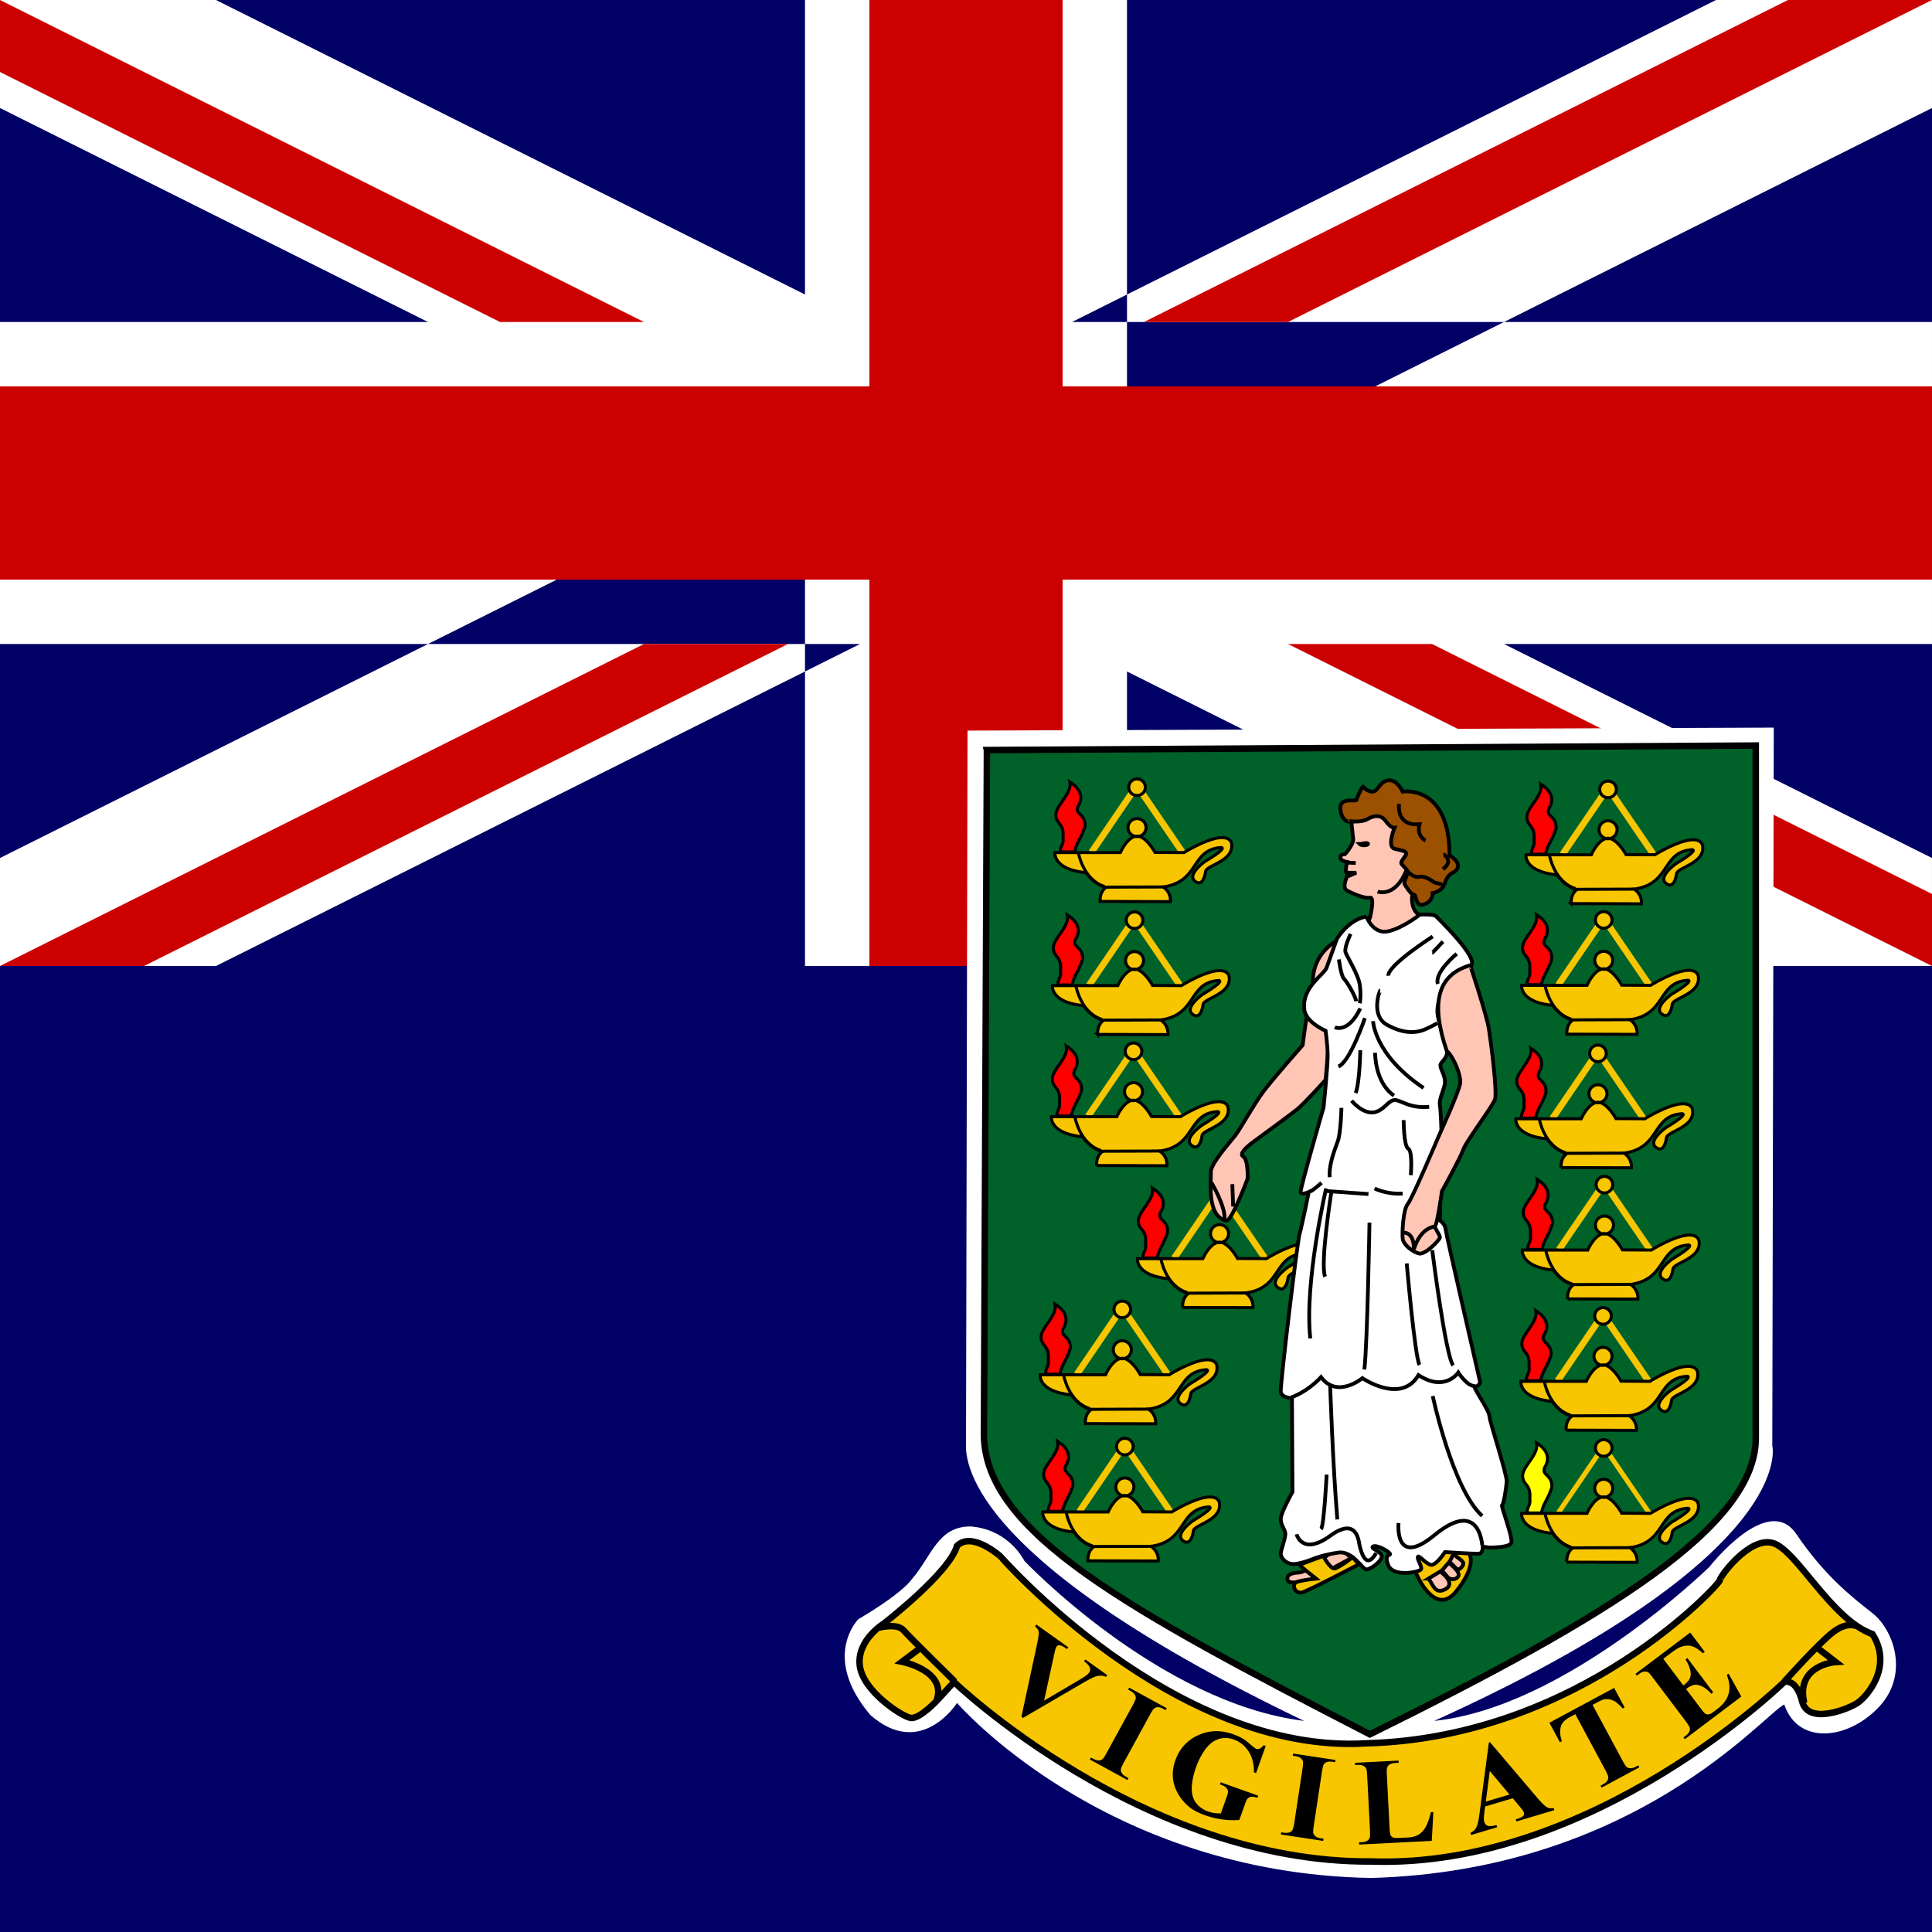 <svg xmlns="http://www.w3.org/2000/svg" xmlns:xlink="http://www.w3.org/1999/xlink" height="512" width="512" viewBox="0 0 512 512"><rect x="0" y="0" width="512" height="512" fill="#333333" stroke="none"/><defs><linearGradient id="a"><stop stop-color="#f00" offset="0"/><stop stop-color="#ff0" offset="1"/></linearGradient><linearGradient id="c" y2="107.76" xlink:href="#a" gradientUnits="userSpaceOnUse" x2="92.551" gradientTransform="matrix(.66 0 0 1.492 -3.68 -.673)" y1="111.28" x1="103.08"/><linearGradient id="d" y2="107.76" xlink:href="#a" gradientUnits="userSpaceOnUse" x2="92.551" gradientTransform="matrix(.66 0 0 1.492 -3.676 -.451)" y1="111.28" x1="103.08"/><linearGradient id="e" y2="107.76" xlink:href="#a" gradientUnits="userSpaceOnUse" x2="92.551" gradientTransform="matrix(.66 0 0 1.492 -4.457 -.249)" y1="111.28" x1="103.08"/><linearGradient id="f" y2="107.76" xlink:href="#a" gradientUnits="userSpaceOnUse" x2="92.551" gradientTransform="matrix(.66 0 0 1.492 -3.694 -.033)" y1="111.28" x1="103.08"/><linearGradient id="g" y2="107.76" xlink:href="#a" gradientUnits="userSpaceOnUse" x2="92.551" gradientTransform="matrix(.66 0 0 1.492 -3.696 .18)" y1="111.28" x1="103.08"/><linearGradient id="h" y2="107.76" xlink:href="#a" gradientUnits="userSpaceOnUse" x2="92.551" gradientTransform="matrix(.66 0 0 1.492 -3.7 .395)" y1="111.28" x1="103.08"/><linearGradient id="i" y2="107.76" xlink:href="#a" gradientUnits="userSpaceOnUse" x2="92.551" gradientTransform="matrix(.66 0 0 1.492 -4.463 .391)" y1="111.28" x1="103.08"/><linearGradient id="j" y2="107.76" xlink:href="#a" gradientUnits="userSpaceOnUse" x2="92.551" gradientTransform="matrix(.66 0 0 1.492 -4.456 .18)" y1="111.28" x1="103.08"/><linearGradient id="k" y2="107.76" xlink:href="#a" gradientUnits="userSpaceOnUse" x2="92.551" gradientTransform="matrix(.66 0 0 1.492 -4.446 -.036)" y1="111.28" x1="103.08"/><linearGradient id="m" y2="107.76" xlink:href="#a" gradientUnits="userSpaceOnUse" x2="92.551" gradientTransform="matrix(.66 0 0 1.492 -4.455 -.462)" y1="111.28" x1="103.08"/><linearGradient id="n" y2="107.76" xlink:href="#a" gradientUnits="userSpaceOnUse" x2="92.551" gradientTransform="matrix(.66 0 0 1.492 -3.833 -.263)" y1="111.28" x1="103.08"/><linearGradient id="l" y2="107.76" xlink:href="#a" gradientUnits="userSpaceOnUse" x2="92.551" gradientTransform="matrix(.85 0 0 1.922 723.32 109.68)" y1="111.28" x1="103.08"/><clipPath id="b"><path fill-opacity=".67" d="M0 0h512v512H0z"/></clipPath></defs><g clip-path="url(#b)"><path fill="#006" d="M0 0h1024v512H0z"/><path fill-rule="evenodd" fill="#006" d="M0 0h512v256H0z"/><path d="M0 0v28.622L454.757 256h57.24v-28.62L57.242 0H0zm511.998 0v28.62L57.24 256H0v-28.62L454.757 0h57.24zM213.333 0v256h85.333V0h-85.333zM0 85.333v85.333h511.998V85.333H0z" fill="#fff"/><path d="M0 102.4v51.2h511.998v-51.2H0zM230.4 0v256h51.2V0h-51.2zM0 256l170.666-85.334h38.16L38.162 256H0zM0 0l170.666 85.333h-38.16L0 19.08V0zm303.17 85.333L473.838 0h38.16L341.333 85.333h-38.16zM512 256l-170.666-85.334h38.16l132.506 66.253V256z" fill="#c00"/><path d="M256.39 193.617l213.68-.793-.396 190.29s7.532 28.94-89.593 72.943c34.887-3.568 72.944-40.832 72.944-40.832s15.46-19.82 22.993-8.72c7.532 11.1 14.668 16.65 20.218 21.01 5.55 4.36 9.91 16.254 1.585 24.975s-21.407 9.91-24.975-.793c-5.55 2.775-39.643 44.004-109.41 45.986-70.96-1.19-109.81-46.382-109.81-46.382s-9.514 15.065-22.993 3.172c-13.082-15.46-3.17-25.372-3.17-25.372s11.1-6.342 14.27-10.704c5.153-5.946 6.74-13.875 15.46-13.875 10.308.794 14.27 9.12 14.27 9.12s35.68 37.66 74.134 42.417c-86.818-41.625-89.99-67.393-89.593-73.736l.396-188.7z" fill-rule="evenodd" fill="#fff"/><path d="M261.54 198.767l203.76-1.19v183.15c.396 23.787-39.643 47.97-102.28 78.89-64.61-33.3-101.87-53.52-102.27-79.28l.793-181.56z" fill-rule="evenodd" stroke="#000" stroke-width="1.718" fill="#006129"/><path d="M286.042 400.578l12.028-17.665 12.086 17.702" stroke="#f7c600" stroke-width="1.288pt" fill="none"/><path d="M300.486 393.966a2.39 2.39 0 1 1-4.777.002 2.39 2.39 0 0 1 4.776-.002zM288.303 413.63l18.647.052s.293-2.42-1.947-3.89c9.766-1.343 7.23-9.958 15.41-10.447 1.586.245-4.274 3.663-4.274 3.663s-4.933 3.48-2.687 5.25c1.783 1.404 2.564-.855 2.808-2.564.245-1.71 7.937-2.808 6.838-7.69-1.83-4.03-12.575 2.684-12.575 2.684l-7.665-.042c-.477-.86-2.59-4.31-4.77-4.326-2.59.094-4.412 4.368-4.412 4.368H276.34s-.595 4.448 8.195 5.303c1.98 2.586 3.514 3.308 5.234 3.977-1.148.956-1.47 2.112-1.466 3.662z" fill-rule="evenodd" stroke="#000" stroke-width=".805" fill="#f7c600"/><path d="M289.646 409.84l15.532-.052m-22.645-9.108s1.242 7.265 6.977 8.985" stroke="#000" stroke-width=".805" fill="none"/><path d="M281.55 400.523c.573-2.77 1.624-3.25 2.77-6.784.193-3.44-2.77-3.06-1.91-5.256 1.53-2.39.764-4.682-2.1-6.498.572 3.153-3.73 6.115-3.73 8.695s2.2 2.008 1.912 5.926c.19 2.292-.573 1.72-.763 3.917h3.82z" fill-rule="evenodd" stroke="#000" stroke-width="0.805" fill="url(#c)"/><path d="M300.294 383.358a2.197 2.197 0 1 1-4.395.002 2.197 2.197 0 0 1 4.394-.002z" fill-rule="evenodd" stroke="#000" stroke-width=".805" fill="#f7c600"/><path d="M285.362 364.22l12.028-17.666 12.086 17.702" stroke="#f7c600" stroke-width="1.288pt" fill="none"/><path d="M299.806 357.607a2.39 2.39 0 1 1-4.777.002 2.39 2.39 0 0 1 4.776-.003zM287.623 377.27l18.647.053s.293-2.42-1.947-3.89c9.766-1.343 7.23-9.958 15.41-10.447 1.586.245-4.274 3.663-4.274 3.663s-4.933 3.48-2.687 5.25c1.783 1.403 2.564-.856 2.808-2.565.245-1.71 7.937-2.808 6.838-7.69-1.83-4.03-12.575 2.684-12.575 2.684l-7.665-.043c-.477-.86-2.59-4.31-4.77-4.326-2.59.095-4.412 4.37-4.412 4.37H275.66s-.595 4.447 8.195 5.302c1.98 2.585 3.514 3.307 5.234 3.976-1.148.956-1.47 2.112-1.466 3.662z" fill-rule="evenodd" stroke="#000" stroke-width=".805" fill="#f7c600"/><path d="M288.966 373.482l15.532-.053m-22.645-9.108s1.242 7.264 6.977 8.984" stroke="#000" stroke-width=".805" fill="none"/><path d="M280.87 364.164c.573-2.77 1.624-3.25 2.77-6.784.193-3.44-2.77-3.058-1.91-5.255 1.53-2.39.764-4.682-2.1-6.498.572 3.153-3.73 6.115-3.73 8.695s2.2 2.007 1.912 5.925c.19 2.292-.573 1.72-.763 3.917h3.82z" fill-rule="evenodd" stroke="#000" stroke-width="0.805" fill="url(#d)"/><path d="M299.614 347a2.197 2.197 0 1 1-4.395 0 2.197 2.197 0 0 1 4.394 0z" fill-rule="evenodd" stroke="#000" stroke-width=".805" fill="#f7c600"/><path d="M413.142 331.167l12.028-17.665 12.086 17.702" stroke="#f7c600" stroke-width="1.288pt" fill="none"/><path d="M427.586 324.555a2.39 2.39 0 1 1-4.777.002 2.39 2.39 0 0 1 4.776-.002zM415.403 344.218l18.647.053s.293-2.42-1.947-3.89c9.766-1.342 7.23-9.957 15.41-10.446 1.586.245-4.274 3.663-4.274 3.663s-4.933 3.48-2.687 5.25c1.783 1.404 2.564-.855 2.808-2.564.245-1.71 7.937-2.808 6.838-7.69-1.83-4.03-12.575 2.684-12.575 2.684l-7.665-.042c-.477-.86-2.59-4.31-4.77-4.326-2.59.093-4.412 4.367-4.412 4.367H403.44s-.595 4.448 8.195 5.303c1.98 2.585 3.514 3.307 5.234 3.976-1.148.956-1.47 2.112-1.466 3.662z" fill-rule="evenodd" stroke="#000" stroke-width=".805" fill="#f7c600"/><path d="M416.746 340.43l15.532-.053m-22.645-9.107s1.242 7.264 6.977 8.984" stroke="#000" stroke-width=".805" fill="none"/><path d="M408.65 331.112c.573-2.77 1.624-3.25 2.77-6.784.193-3.44-2.77-3.058-1.91-5.255 1.53-2.39.764-4.682-2.1-6.498.572 3.153-3.73 6.115-3.73 8.695s2.2 2.007 1.912 5.925c.19 2.292-.573 1.72-.763 3.917h3.82z" fill-rule="evenodd" stroke="#000" stroke-width="0.805" fill="url(#e)"/><path d="M427.394 313.947a2.197 2.197 0 1 1-4.395.002 2.197 2.197 0 0 1 4.394-.003z" fill-rule="evenodd" stroke="#000" stroke-width=".805" fill="#f7c600"/><path d="M288.342 295.823l12.028-17.665 12.086 17.703" stroke="#f7c600" stroke-width="1.288pt" fill="none"/><path d="M302.786 289.212a2.39 2.39 0 1 1-4.777 0 2.39 2.39 0 0 1 4.776 0zM290.603 308.875l18.647.053s.293-2.42-1.947-3.89c9.766-1.344 7.23-9.96 15.41-10.447 1.586.245-4.274 3.663-4.274 3.663s-4.933 3.48-2.687 5.25c1.783 1.405 2.564-.855 2.808-2.564.245-1.71 7.937-2.81 6.838-7.692-1.83-4.03-12.575 2.686-12.575 2.686l-7.665-.043c-.477-.86-2.59-4.31-4.77-4.325-2.59.095-4.412 4.37-4.412 4.37H278.64s-.595 4.447 8.195 5.3c1.98 2.586 3.514 3.308 5.234 3.977-1.148.956-1.47 2.112-1.466 3.663z" fill-rule="evenodd" stroke="#000" stroke-width=".805" fill="#f7c600"/><path d="M291.946 305.087l15.532-.053m-22.645-9.108s1.242 7.264 6.977 8.985" stroke="#000" stroke-width=".805" fill="none"/><path d="M283.85 295.768c.573-2.77 1.624-3.25 2.77-6.784.193-3.44-2.77-3.058-1.91-5.255 1.53-2.39.764-4.683-2.1-6.5.572 3.154-3.73 6.116-3.73 8.696s2.2 2.007 1.912 5.925c.19 2.293-.573 1.72-.763 3.918h3.82z" fill-rule="evenodd" stroke="#000" stroke-width="0.805" fill="url(#f)"/><path d="M302.594 278.604a2.197 2.197 0 1 1-4.395 0 2.197 2.197 0 0 1 4.394 0z" fill-rule="evenodd" stroke="#000" stroke-width=".805" fill="#f7c600"/><path d="M288.612 261.085l12.028-17.665 12.086 17.702" stroke="#f7c600" stroke-width="1.288pt" fill="none"/><path d="M303.056 254.473a2.39 2.39 0 1 1-4.777.002 2.39 2.39 0 0 1 4.776-.002zM290.873 274.136l18.647.053s.293-2.42-1.947-3.89c9.766-1.344 7.23-9.96 15.41-10.448 1.586.245-4.274 3.663-4.274 3.663s-4.933 3.48-2.687 5.25c1.783 1.404 2.564-.855 2.808-2.564.245-1.71 7.937-2.807 6.838-7.69-1.83-4.03-12.575 2.685-12.575 2.685l-7.665-.042c-.477-.86-2.59-4.31-4.77-4.326-2.59.094-4.412 4.368-4.412 4.368H278.91s-.595 4.448 8.195 5.303c1.98 2.585 3.514 3.307 5.234 3.976-1.148.956-1.47 2.112-1.466 3.662z" fill-rule="evenodd" stroke="#000" stroke-width=".805" fill="#f7c600"/><path d="M292.216 270.348l15.532-.053m-22.645-9.107s1.242 7.264 6.977 8.984" stroke="#000" stroke-width=".805" fill="none"/><path d="M284.12 261.03c.573-2.77 1.624-3.25 2.77-6.784.193-3.44-2.77-3.058-1.91-5.255 1.53-2.39.764-4.68-2.1-6.497.572 3.153-3.73 6.115-3.73 8.695s2.2 2.007 1.912 5.925c.19 2.292-.573 1.72-.763 3.917h3.82z" fill-rule="evenodd" stroke="#000" stroke-width="0.805" fill="url(#g)"/><path d="M302.864 243.865a2.197 2.197 0 1 1-4.395.002 2.197 2.197 0 0 1 4.394-.002z" fill-rule="evenodd" stroke="#000" stroke-width=".805" fill="#f7c600"/><path d="M289.272 225.84l12.028-17.666 12.086 17.702" stroke="#f7c600" stroke-width="1.288pt" fill="none"/><path d="M303.716 219.227a2.39 2.39 0 1 1-4.777.002 2.39 2.39 0 0 1 4.776-.003zM291.533 238.89l18.647.053s.293-2.42-1.947-3.89c9.766-1.343 7.23-9.958 15.41-10.447 1.586.245-4.274 3.663-4.274 3.663s-4.933 3.48-2.687 5.25c1.783 1.403 2.564-.856 2.808-2.565.245-1.71 7.937-2.808 6.838-7.69-1.83-4.03-12.575 2.684-12.575 2.684l-7.665-.043c-.477-.86-2.59-4.31-4.77-4.326-2.59.095-4.412 4.37-4.412 4.37H279.57s-.595 4.447 8.195 5.302c1.98 2.585 3.514 3.307 5.234 3.976-1.148.956-1.47 2.112-1.466 3.662z" fill-rule="evenodd" stroke="#000" stroke-width=".805" fill="#f7c600"/><path d="M292.876 235.102l15.532-.053m-22.645-9.108s1.242 7.264 6.977 8.984" stroke="#000" stroke-width=".805" fill="none"/><path d="M284.78 225.784c.573-2.77 1.624-3.25 2.77-6.784.193-3.44-2.77-3.058-1.91-5.255 1.53-2.39.764-4.682-2.1-6.498.572 3.153-3.73 6.115-3.73 8.695s2.2 2.007 1.912 5.925c.19 2.292-.573 1.72-.763 3.917h3.82z" fill-rule="evenodd" stroke="#000" stroke-width="0.805" fill="url(#h)"/><path d="M303.524 208.62a2.197 2.197 0 1 1-4.395 0 2.197 2.197 0 0 1 4.394 0z" fill-rule="evenodd" stroke="#000" stroke-width=".805" fill="#f7c600"/><path d="M414.092 226.413l12.028-17.665 12.086 17.702" stroke="#f7c600" stroke-width="1.288pt" fill="none"/><path d="M428.536 219.8a2.39 2.39 0 1 1-4.777.003 2.39 2.39 0 0 1 4.776-.002zM416.353 239.464l18.647.053s.293-2.42-1.947-3.89c9.766-1.343 7.23-9.958 15.41-10.447 1.586.245-4.274 3.663-4.274 3.663s-4.933 3.48-2.687 5.25c1.783 1.404 2.564-.855 2.808-2.564.245-1.71 7.937-2.81 6.838-7.692-1.83-4.03-12.575 2.685-12.575 2.685l-7.665-.042c-.477-.86-2.59-4.31-4.77-4.325-2.59.094-4.412 4.368-4.412 4.368H404.39s-.595 4.448 8.195 5.303c1.98 2.585 3.514 3.307 5.234 3.976-1.148.956-1.47 2.112-1.466 3.662z" fill-rule="evenodd" stroke="#000" stroke-width=".805" fill="#f7c600"/><path d="M417.696 235.676l15.532-.053m-22.645-9.107s1.242 7.264 6.977 8.984" stroke="#000" stroke-width=".805" fill="none"/><path d="M409.6 226.358c.573-2.77 1.624-3.25 2.77-6.784.193-3.44-2.77-3.058-1.91-5.255 1.53-2.39.764-4.683-2.1-6.5.572 3.154-3.73 6.116-3.73 8.696s2.2 2.007 1.912 5.925c.19 2.293-.573 1.72-.763 3.918h3.82z" fill-rule="evenodd" stroke="#000" stroke-width="0.805" fill="url(#i)"/><path d="M428.344 209.193a2.197 2.197 0 1 1-4.395.002 2.197 2.197 0 0 1 4.394-.002z" fill-rule="evenodd" stroke="#000" stroke-width=".805" fill="#f7c600"/><path d="M412.952 261.012l12.028-17.665 12.086 17.702" stroke="#f7c600" stroke-width="1.288pt" fill="none"/><path d="M427.396 254.4a2.39 2.39 0 1 1-4.777.002 2.39 2.39 0 0 1 4.776-.002zM415.213 274.063l18.647.053s.293-2.42-1.947-3.89c9.766-1.343 7.23-9.958 15.41-10.447 1.586.244-4.274 3.662-4.274 3.662s-4.933 3.48-2.687 5.25c1.783 1.404 2.564-.855 2.808-2.564.245-1.71 7.937-2.808 6.838-7.69-1.83-4.03-12.575 2.684-12.575 2.684l-7.665-.042c-.477-.86-2.59-4.31-4.77-4.326-2.59.094-4.412 4.368-4.412 4.368H403.25s-.595 4.448 8.195 5.303c1.98 2.585 3.514 3.307 5.234 3.976-1.148.957-1.47 2.113-1.466 3.663z" fill-rule="evenodd" stroke="#000" stroke-width=".805" fill="#f7c600"/><path d="M416.556 270.275l15.532-.053m-22.645-9.107s1.242 7.264 6.977 8.984" stroke="#000" stroke-width=".805" fill="none"/><path d="M408.46 260.957c.573-2.77 1.624-3.25 2.77-6.784.193-3.44-2.77-3.058-1.91-5.255 1.53-2.39.764-4.682-2.1-6.498.572 3.153-3.73 6.115-3.73 8.695s2.2 2.007 1.912 5.925c.19 2.292-.573 1.72-.763 3.917h3.82z" fill-rule="evenodd" stroke="#000" stroke-width="0.805" fill="url(#j)"/><path d="M427.204 243.792a2.197 2.197 0 1 1-4.395.002 2.197 2.197 0 0 1 4.394-.002z" fill-rule="evenodd" stroke="#000" stroke-width=".805" fill="#f7c600"/><path d="M411.422 296.376l12.028-17.665 12.086 17.704" stroke="#f7c600" stroke-width="1.288pt" fill="none"/><path d="M425.866 289.765a2.39 2.39 0 1 1-4.777 0 2.39 2.39 0 0 1 4.776 0zM413.683 309.428l18.647.053s.293-2.42-1.947-3.89c9.766-1.343 7.23-9.958 15.41-10.446 1.586.244-4.274 3.662-4.274 3.662s-4.933 3.48-2.687 5.25c1.783 1.405 2.564-.855 2.808-2.564.245-1.71 7.937-2.808 6.838-7.69-1.83-4.03-12.575 2.685-12.575 2.685l-7.665-.043c-.477-.86-2.59-4.31-4.77-4.326-2.59.095-4.412 4.37-4.412 4.37H401.72s-.595 4.447 8.195 5.3c1.98 2.586 3.514 3.308 5.234 3.977-1.148.956-1.47 2.112-1.466 3.663z" fill-rule="evenodd" stroke="#000" stroke-width=".805" fill="#f7c600"/><path d="M415.026 305.64l15.532-.053m-22.645-9.107s1.242 7.263 6.977 8.984" stroke="#000" stroke-width=".805" fill="none"/><path d="M406.93 296.32c.573-2.77 1.624-3.248 2.77-6.783.193-3.44-2.77-3.058-1.91-5.255 1.53-2.39.764-4.682-2.1-6.498.572 3.153-3.73 6.115-3.73 8.695s2.2 2.006 1.912 5.924c.19 2.292-.573 1.72-.763 3.917h3.82z" fill-rule="evenodd" stroke="#000" stroke-width="0.805" fill="url(#k)"/><path d="M425.674 279.157a2.197 2.197 0 1 1-4.395 0 2.197 2.197 0 0 1 4.394 0z" fill-rule="evenodd" stroke="#000" stroke-width=".805" fill="#f7c600"/><path d="M412.95 400.937l12.028-17.665 12.086 17.702" stroke="#f7c600" stroke-width="1.288" fill="none"/><path d="M427.39 394.337a2.39 2.39 0 1 1-4.777.002 2.39 2.39 0 0 1 4.777-.003zM415.21 413.987l18.647.053s.292-2.42-1.948-3.89c9.766-1.344 7.23-9.96 15.41-10.447 1.585.244-4.275 3.663-4.275 3.663s-4.93 3.48-2.685 5.25c1.783 1.404 2.563-.855 2.808-2.564.244-1.71 7.935-2.808 6.836-7.692-1.83-4.028-12.575 2.686-12.575 2.686l-7.666-.042c-.478-.86-2.59-4.31-4.77-4.326-2.59.094-4.412 4.368-4.412 4.368h-17.337s-.594 4.448 8.196 5.303c1.98 2.583 3.514 3.306 5.235 3.975-1.147.955-1.47 2.112-1.465 3.662z" fill-rule="evenodd" stroke="#000" stroke-width=".805" fill="#f7c600"/><path d="M416.55 410.197l15.53-.053m-22.64-9.097s1.243 7.264 6.977 8.985" stroke="#000" stroke-width=".805" fill="none"/><path d="M408.48 400.947c.573-2.772 1.625-3.25 2.772-6.786.19-3.44-2.772-3.058-1.912-5.256 1.53-2.39.765-4.683-2.103-6.5.574 3.155-3.727 6.118-3.727 8.698s2.198 2.008 1.91 5.926c.193 2.294-.572 1.72-.763 3.92h3.823z" fill-rule="evenodd" stroke="#000" stroke-width=".805" fill="url(#l)"/><path d="M427.2 383.727a2.197 2.197 0 1 1-4.395 0 2.197 2.197 0 0 1 4.395 0z" fill-rule="evenodd" stroke="#000" stroke-width=".805" fill="#f7c600"/><path d="M412.762 365.957l12.028-17.665 12.086 17.702" stroke="#f7c600" stroke-width="1.288pt" fill="none"/><path d="M427.206 359.345a2.39 2.39 0 1 1-4.777.002 2.39 2.39 0 0 1 4.776-.002zM415.023 379.008l18.647.053s.293-2.42-1.947-3.89c9.766-1.342 7.23-9.957 15.41-10.446 1.586.245-4.274 3.663-4.274 3.663s-4.933 3.48-2.687 5.25c1.783 1.404 2.564-.855 2.808-2.564.245-1.71 7.937-2.808 6.838-7.69-1.83-4.03-12.575 2.684-12.575 2.684l-7.665-.042c-.477-.86-2.59-4.31-4.77-4.326-2.59.093-4.412 4.367-4.412 4.367H403.06s-.595 4.448 8.195 5.303c1.98 2.585 3.514 3.307 5.234 3.976-1.148.956-1.47 2.112-1.466 3.662z" fill-rule="evenodd" stroke="#000" stroke-width=".805" fill="#f7c600"/><path d="M416.366 375.22l15.532-.053m-22.645-9.107s1.242 7.264 6.977 8.984" stroke="#000" stroke-width=".805" fill="none"/><path d="M408.27 365.902c.573-2.77 1.624-3.25 2.77-6.784.193-3.44-2.77-3.058-1.91-5.255 1.53-2.39.764-4.682-2.1-6.498.572 3.153-3.73 6.115-3.73 8.695s2.2 2.007 1.912 5.925c.19 2.292-.573 1.72-.763 3.917h3.82z" fill-rule="evenodd" stroke="#000" stroke-width="0.805" fill="url(#m)"/><path d="M427.014 348.737a2.197 2.197 0 1 1-4.395.002 2.197 2.197 0 0 1 4.394-.003z" fill-rule="evenodd" stroke="#000" stroke-width=".805" fill="#f7c600"/><path d="M311.142 333.444l12.028-17.665 12.086 17.7" stroke="#f7c600" stroke-width="1.288pt" fill="none"/><path d="M325.586 326.832a2.39 2.39 0 1 1-4.777.002 2.39 2.39 0 0 1 4.776-.002zM313.403 346.495l18.647.053s.293-2.42-1.947-3.89c9.766-1.343 7.23-9.958 15.41-10.447 1.586.246-4.274 3.664-4.274 3.664s-4.933 3.48-2.687 5.25c1.783 1.404 2.564-.855 2.808-2.564.245-1.71 7.937-2.808 6.838-7.69-1.83-4.03-12.575 2.684-12.575 2.684l-7.665-.042c-.477-.86-2.59-4.31-4.77-4.326-2.59.094-4.412 4.368-4.412 4.368H301.44s-.595 4.448 8.195 5.303c1.98 2.585 3.514 3.307 5.234 3.976-1.148.956-1.47 2.112-1.466 3.662z" fill-rule="evenodd" stroke="#000" stroke-width=".805" fill="#f7c600"/><path d="M314.746 342.707l15.532-.053m-22.645-9.107s1.242 7.264 6.977 8.984" stroke="#000" stroke-width=".805" fill="none"/><path d="M306.65 333.39c.573-2.772 1.624-3.25 2.77-6.785.193-3.44-2.77-3.058-1.91-5.255 1.53-2.39.764-4.682-2.1-6.498.572 3.153-3.73 6.115-3.73 8.695s2.2 2.007 1.912 5.925c.19 2.292-.573 1.72-.763 3.917h3.82z" fill-rule="evenodd" stroke="#000" stroke-width="0.805" fill="url(#n)"/><path d="M325.394 316.224a2.197 2.197 0 1 1-4.395.002 2.197 2.197 0 0 1 4.394-.002z" fill-rule="evenodd" stroke="#000" stroke-width=".805" fill="#f7c600"/><g stroke="#000"><path d="M375.5 417.404s4.867 11.22 10.41 4.325 3.513-9.868 3.513-9.868l-12.435-6.76-3.65 7.706 2.163 4.596z" fill-rule="evenodd" fill="#f7c600"/><path d="M386.182 415.922s.81.135 1.487-1.08-1.488-1.76-2.434-3.11l-1.082 2.163 2.028 2.027zm-28.126-2.976l-10.95 5.947s-5.405 1.082-5.81 0c-.406-1.08.134-2.027 2.973-2.162 2.837-.135 10.542-7.163 10.542-7.163l3.244 3.38zm.142-194.51s.27 2.568.405 3.92-2.162 4.19-2.298 4.055-1.216.136-1.08.947 1.756 1.082 1.756 1.082-.675 2.837 0 2.972c.677.135-1.756 3.65 0 4.596 1.758.946 4.732 2.163 6.084 1.892 1.352-.27 0 5.272 0 5.272l-3.785 8.11 20.815-2.163-4.326-6.894s-2.028-1.352-1.488-5.272-.27-21.627-.27-21.627l-14.868-2.028-.946 5.136zm-3.788 30.82s-6.758 3.108-6.488 11.488c-1.757 8.11-2.704 16.22-2.704 16.22s-7.974 9.056-10.407 12.3c-2.432 3.244-6.082 9.867-7.434 11.624s-6.623 7.57-6.488 9.733c.135 2.163-1.216 11.76 4.055 12.84 1.352.542 5.677-11.082 5.677-11.082s.27-5-1.216-5.948 3.244-4.19 3.244-4.19 9.056-6.623 11.084-8.245 7.57-7.84 7.57-7.84l3.108-36.9z" fill-rule="evenodd" fill="#ffc6b5"/><path d="M362.115 242.902s1.757 4.73 5.677 3.92c3.92-.812 8.515-4.46 8.515-4.46s3.65-.136 4.19.404c.54.54 9.868 9.597 9.597 12.436-.27 2.838-4.325 2.027-5.812 3.92s-3.92 6.623-3.244 10.137 2.704 8.11 2.433 9.867-1.756 2.297-1.756 3.244c0 .947 1.217 2.57 1.217 4.326s-1.62 4.325-1.35 6.083c.27 1.756.404 6.892.404 6.892l-.405 23.79s1.35.81 1.486 2.163c.135 1.352 9.19 40.685 9.19 40.685s-.404 1.217-1.35 1.082 3.65 6.082 3.784 7.84 4.73 15.544 4.596 17.437c-.135 1.89-.81 6.08-1.217 6.216-.406.135 2.973 8.65 2.432 10.003-.54 1.35-6.082 1.215-6.082 1.215l-1.487-.27s.135 1.757-.946 1.892-9.056-.405-9.056-.405-2.297 3.514-3.65 3.38c-1.35-.136-3.108-2.57-3.513-2.164-.406.406 1.216 2.704.81 3.38-.405.675-7.298 2.162-8.65-1.082-1.352-3.244.81-2.433.405-3.11-.405-.675-3.514-2.432-4.46-1.89s2.433 1.35 2.298 2.702c-.135 1.352-2.974 3.38-4.055 3.38s-3.65-5.002-7.435-4.46c-3.784.54-6.217 1.486-6.217 1.486s-4.46 1.892-6.353 1.487c-1.893-.405-2.704-1.892-2.704-2.703 0-.81 1.352-4.325 1.217-5.406s-1.217-2.162-1.217-3.784c0-1.622 3.11-7.164 3.11-7.164l-.136-24.87s-2.84 0-2.974-1.76 4.326-39.332 5-41.766c.677-2.433 2.435-11.084 2.435-11.084s-2.027.946-2.162 0 6.082-22.437 6.082-22.437 1.082-10.68 1.082-13.517c0-2.838-.54-6.758-.54-6.758s-5.55-2.35-5.678-5.948c-.508-5.725 5.272-8.92 5.947-10.813l2.705-7.57s2.974-5.137 7.84-5.948z" fill-rule="evenodd" fill="#fff"/><path d="M360.092 414.57s-13.11 6.893-15.004 7.434c-1.892.54-3.11-2.298-1.216-2.84 1.892-.54 4.866-.81 4.866-.81s-4.46-3.514-4.326-3.65c.136-.135 6.083-2.297 6.218-2.297s1.893 3.514 3.11 3.244 4.73-2.973 4.73-2.973 1.892 2.163 1.622 1.892z" fill-rule="evenodd" fill="#f7c600"/><path d="M378.567 418.344c1.24 1.6 1.725 4.372 4.563 2.75 2.84-1.622-1.454-4.632-1.454-4.632l-3.11 1.882zM383.747 418.074s1.35 1.08 2.568-.135-2.433-3.786-2.433-3.786l-1.757 2.027 1.622 1.894z" fill-rule="evenodd" fill="#ffc6b5"/><path d="M379.688 248.172s-12.03 7.705-11.76 10.408m14.466-9.056s-2.703 2.974-2.838 2.974m6.484.27s-5.947 4.866-5 7.975m-23.113-13.246s-1.757 3.65-1.35 4.866c.404 1.217 3.378 5.813 3.783 8.65.406 2.84 0 4.867 0 4.867m-5.538-11.625s.54 4.325 1.352 5.136c.81.812 2.974 4.462 3.244 5.95m-5.678 6.892s3.514 1.757 6.758-5m5.262-4.732c-.134 0-2.567 6.624 1.758 9.057s7.57 2.163 9.462 1.487c1.892-.676 3.92-1.892 3.92-1.892m-17.02-.54s.27 8.92 13.38 17.707m-12.84-9.33s-.134 7.84 5.002 11.355m-7.707-20.545s-3.92 11.624-7.03 12.84m5.806-4.324s-.134 8.38-1.215 11.354m-1.077 2.027s2.703 3.38 5.677 3.11c2.974-.27 4.19-3.786 6.218-3.245 2.027.54 3.92 2.163 8.65 1.757m-6.76 3.513s0 6.893 1.217 7.57.676 7.028.676 7.028m-18.384-17.84s-.135 6.488-.946 8.786c-.81 2.298-2.433 6.218-2.163 9.597m-5.137 3.79c.676-.27 2.974-2.3 2.974-2.3m1.214 1.487s-5.813 24.87-4.19 39.74m5.543-38.53s-2.974 18.655-1.623 22.17m.14-22.71c.136 0 11.355.81 11.355.81m1.62-1.48s3.108 1.622 7.433 1.352m-8.787 7.706s-.54 31.9-1.35 38.93M379.56 331.3s3.514 27.98 5.54 30.548m-12.305-27.03s2.163 24.735 3.38 26.9m-34.056 8.646s4.19-1.352 7.973-5.406c4.326 5.812 10.95.27 10.95.27s10.272 7.03 14.867-.81c7.03 4.595 10.543-.677 10.543-.677s2.57 3.92 4.46 3.515m-11.225 2.71s5.272 24.736 13.11 31.764m-40.282-34.342s.676 20.68 1.892 35.28m-2.833-11.895s-.675 13.516-1.486 14.463m-6.49 1.358s1.487 5.812 8.92.406c7.436-5.407 7.57 2.027 7.84 2.838.27.81 1.488 6.623 4.326 1.757m5.944-7.977s-1.216 12.03 9.463 3.244c10.678-8.786 12.435-.135 12.705 2.568" fill="none"/><path d="M357.786 217.624s2.973.406 4.595-.54c1.623-.946 3.516-1.352 4.867.54s2.298 1.758 2.298 1.758-2.027 5 0 5.54c2.028.542 2.974.542 3.11 1.218.134.676-1.758 2.163-1.217 2.838.54.676 1.487 1.487 1.622 2.028.135.54-1.217 2.84-.81 3.38.404.54 1.62 2.703 2.432 2.703.81 0 .27 3.378 2.703 2.567s2.298-2.974 2.298-2.974 2.568-.405 3.244-2.703c.676-2.298 2.298-2.84 2.298-2.84s3.244-1.756-1.08-4.46c0-18.923-12.437-16.895-12.437-16.895s-1.487-3.38-3.92-2.974c-2.433.407-2.568 3.245-4.325 2.975-1.757-.27-2.163-1.487-2.298-1.352-.135.135-1.622 2.838-1.622 3.514 0 .676-4.73-.946-4.326 2.57s2.704 3.378 2.57 3.107z" fill-rule="evenodd" fill="#9c5100"/><path d="M370.773 213.03s-.947 5.946 5.406 5.406c-.81 3.244 1.62 4.325 1.62 4.325m4.723 3.65c.135 0 2.838 1.757-.135 3.92m-9.05.81s1.35 1.623 2.837 1.218c1.487-.406 3.92 1.486 3.92 1.486s2.027.676 2.298.27m-17.303 2.164s4.596 1.757 7.57-5.542m-16.086-2.163l2.704.135M356.987 231.276h2.433l-2.163.947" fill="none"/><path d="M360.362 223.707c.406 0 1.893-.54 2.163-.135.27.405-1.622.676-2.163.135z" fill="none"/><path d="M389.557 255.822c.136 0 4.46 13.38 5.002 16.76.54 3.38 2.297 16.897 1.62 18.79-.675 1.892-7.57 10.948-8.38 13.245-.81 2.298-5.677 11.084-5.677 11.084s-1.216 8.652-1.757 9.057c-.54.406 1.395 2.53 1.217 3.245-.27.804-3.92 4.595-5.542 4.19-1.62-.406-4.19-2.298-4.325-4.055s.135-7.57 1.352-9.057 7.57-16.49 7.975-17.437c.405-.946 5.812-12.706 5.947-14.733.134-2.027-1.683-6.716-3.594-8.436-4.255-12.52-2.583-20.072 6.16-22.653z" fill-rule="evenodd" fill="#ffc6b5"/><path d="M326.58 313.816l.212 5.924m-5.762-6.362s3.798 6.352 3.48 9.737M371.932 326.65s2.84-.3 2.75 4.44c1.814-5.888 5.5-6.028 5.5-6.028" fill="none"/></g><path d="M362.23 461.997c57.086-1.586 93.954-42.814 93.557-43.21-.396-.397 7.532-11.497 13.875-9.91 6.343 1.584 15.46 20.216 26.56 24.18 5.55 8.722-1.585 16.65-3.963 18.236-2.38 1.586-13.083 5.947-14.67-.396-1.585-6.343-4.757-5.154-4.757-5.154s-50.743 49.554-109.41 47.572c-60.65.4-110.6-47.57-110.6-47.57l-4.36 4.757s-4.758 5.154-7.136 4.758c-2.38-.397-12.686-7.136-13.48-13.875-.792-6.74 6.344-11.1 6.344-11.1s17.444-13.48 19.426-20.614c3.964-3.964 11.496 2.775 11.496 2.775S311.098 465.17 362.237 462z" fill-rule="evenodd" stroke="#000" stroke-width="1.718" fill="#f7c600"/><path d="M233 431.337s4.717-1.258 6.447.708c1.73 1.965 13.6 13.6 13.6 13.6M243.77 436.837l-4.717 3.538s11.87 2.358 9.198 10.142m243.72-19.58s-2.36-1.258-6.054 1.494c-3.695 2.752-13.05 13.21-13.05 13.21M481.36 436.527l5.11 3.93s-10.692.708-8.333 10.85" stroke="#000" stroke-width="1.718" fill="none"/><path d="M293.43 443.917l-.344.482c-.717-.355-1.535-.42-2.453-.198-.675.174-1.945.807-3.812 1.9l-15.707 9.157-.43-.308 3.958-18.363c.48-2.214.697-3.56.656-4.033-.032-.47-.364-.987-.994-1.555l.344-.482 8.467 6.04-.344.48-.287-.204c-.765-.545-1.354-.82-1.768-.828-.293-.012-.53.108-.708.36-.112.156-.21.368-.296.634-.078.258-.25.994-.512 2.208l-2.506 11.478 9.074-5.34c1.092-.65 1.8-1.1 2.125-1.353.326-.253.57-.492.73-.718.185-.26.28-.54.284-.84.003-.298-.093-.596-.287-.892-.27-.414-.71-.84-1.328-1.28l.343-.482 5.797 4.134m5.64 27.295l-.283.52-9.953-5.444.284-.52.632.346c.552.302 1.05.447 1.494.435.315 0 .625-.12.93-.368.226-.168.6-.73 1.122-1.684l6.848-12.522c.532-.974.814-1.61.844-1.91.03-.3-.066-.625-.287-.977-.205-.357-.575-.68-1.11-.973l-.63-.345.284-.52 9.953 5.444-.284.52-.632-.347c-.55-.302-1.05-.447-1.494-.435-.315-.002-.63.118-.944.36-.226.167-.6.73-1.122 1.683L297.872 467c-.532.974-.813 1.61-.843 1.91-.02.304.07.635.277.99.22.353.6.675 1.132.966l.63.346m36.36-8.528l-2.565 7.204-.558-.198c.028-2.21-.448-4.067-1.43-5.57-.98-1.506-2.27-2.542-3.868-3.11-1.53-.545-2.954-.566-4.276-.063-1.32.492-2.464 1.432-3.434 2.82a18.89 18.89 0 0 0-2.318 4.506c-.698 1.96-1.08 3.76-1.143 5.402s.292 2.992 1.07 4.05c.788 1.062 1.89 1.846 3.307 2.35a8.304 8.304 0 0 0 1.56.386c.563.077 1.15.11 1.765.103l1.514-4.25c.287-.804.416-1.34.387-1.612-.024-.28-.178-.578-.462-.894-.273-.313-.656-.557-1.15-.732l-.526-.188.2-.557 9.932 3.536-.2.558c-.77-.218-1.336-.3-1.694-.247-.345.047-.663.223-.952.527-.16.16-.37.61-.635 1.353l-1.514 4.25c-1.513.118-3.03.07-4.55-.143-1.515-.2-3.03-.57-4.548-1.11-1.94-.69-3.46-1.526-4.56-2.507a13.216 13.216 0 0 1-2.65-3.288c-.666-1.212-1.085-2.454-1.254-3.726-.21-1.637-.008-3.315.604-5.033 1.095-3.074 3.1-5.287 6.016-6.637 2.915-1.35 6.01-1.443 9.287-.276 1.015.36 1.9.767 2.657 1.218.413.238 1.045.723 1.893 1.456.863.727 1.384 1.122 1.565 1.187.28.1.578.092.89-.023.317-.125.678-.438 1.083-.94l.558.2m15.32 24.586l-.09.586-11.216-1.7.09-.585.71.11c.623.094 1.14.06 1.554-.105.296-.106.546-.328.748-.664.154-.234.313-.89.476-1.966l2.137-14.11c.165-1.097.21-1.792.137-2.084-.075-.29-.276-.565-.604-.82-.316-.263-.775-.44-1.376-.53l-.712-.11.09-.584 11.215 1.7-.09.584-.71-.108c-.623-.094-1.14-.06-1.554.105-.297.106-.55.326-.764.66-.154.236-.313.892-.476 1.968l-2.137 14.11c-.167 1.097-.213 1.792-.14 2.083.086.294.287.572.603.836.328.255.793.428 1.394.52l.712.106m29.113-7.072l-.427 7.648-19.24.982-.03-.592.72-.036c.628-.032 1.13-.17 1.5-.413.27-.164.47-.43.6-.8.105-.262.13-.936.074-2.022l-.728-14.253c-.056-1.108-.15-1.797-.28-2.068-.133-.27-.385-.5-.757-.683-.363-.194-.847-.276-1.455-.245l-.72.037-.03-.592 11.554-.59.03.592-.942.048c-.63.032-1.13.17-1.5.413-.27.164-.476.43-.617.8-.104.262-.13.936-.073 2.023l.704 13.806c.057 1.108.157 1.813.3 2.116.143.29.405.502.786.632.27.083.918.098 1.94.046l1.806-.093c1.15-.058 2.1-.31 2.845-.754.747-.445 1.374-1.117 1.884-2.02.52-.902.987-2.218 1.4-3.948l.656-.033m21.045-3.652l-7.344 2.193-.27 2.286c-.084.76-.06 1.36.07 1.8.175.582.538.94 1.09 1.076.326.082 1.04 0 2.15-.24l.17.567-6.915 2.064-.17-.567c.712-.336 1.234-.825 1.565-1.47.327-.654.607-1.88.84-3.674l2.48-18.81.29-.086 12.59 14.808c1.197 1.4 2.09 2.243 2.674 2.524.44.213.986.25 1.635.112l.17.567-10.057 3.003-.17-.567.414-.124c.808-.24 1.34-.523 1.6-.845.177-.23.22-.5.128-.806a1.962 1.962 0 0 0-.262-.54c-.048-.085-.315-.422-.803-1.01l-1.878-2.262m-.86-.98l-5.236-6.233-1.05 8.112 6.287-1.878m27.726-28.254l2.78 5.172-.507.273c-.942-1.03-1.735-1.707-2.38-2.026-.65-.33-1.376-.477-2.18-.444-.45.023-1.12.274-2.012.754l-1.423.765 7.926 14.74c.525.977.905 1.56 1.14 1.75.244.183.57.285.982.306.416.007.896-.136 1.44-.43l.635-.34.28.52-10.006 5.38-.28-.52.634-.34c.555-.3.95-.638 1.18-1.017.174-.264.246-.593.215-.988-.018-.28-.284-.9-.8-1.86l-7.925-14.74-1.38.742c-1.288.692-2.076 1.467-2.366 2.325-.408 1.2-.34 2.563.2 4.09l-.535.286-2.78-5.172 17.162-9.228m13.014-7.716l5.32 7.05.344-.26c1.098-.828 1.634-1.773 1.608-2.836s-.48-2.317-1.358-3.766l.486-.366 6.84 9.07-.485.366c-.846-.91-1.673-1.556-2.48-1.936-.8-.386-1.497-.522-2.09-.407-.603.106-1.317.47-2.143 1.094l3.68 4.88c.72.952 1.2 1.507 1.436 1.662.246.148.53.207.855.176.324-.03.733-.232 1.227-.605l1.035-.78c1.618-1.22 2.63-2.57 3.035-4.053.414-1.488.256-3.16-.475-5.013l.473-.357 3.374 6.093-14.97 11.292-.358-.472.574-.434c.502-.38.84-.774 1.01-1.184.133-.287.15-.62.05-1-.06-.274-.42-.846-1.074-1.714l-8.595-11.394c-.59-.784-.975-1.25-1.152-1.396a1.53 1.53 0 0 0-.993-.333c-.503.005-1.036.22-1.598.644l-.575.433-.357-.473 14.498-10.936 3.864 5.123-.485.367c-1.19-1.066-2.218-1.7-3.08-1.905-.855-.21-1.787-.136-2.797.225-.592.206-1.544.804-2.856 1.794l-1.788 1.35"/><path d="M258.4 445.547c70.91 57.515 140.41 58.57 208.41 0" fill="none"/></g></svg>